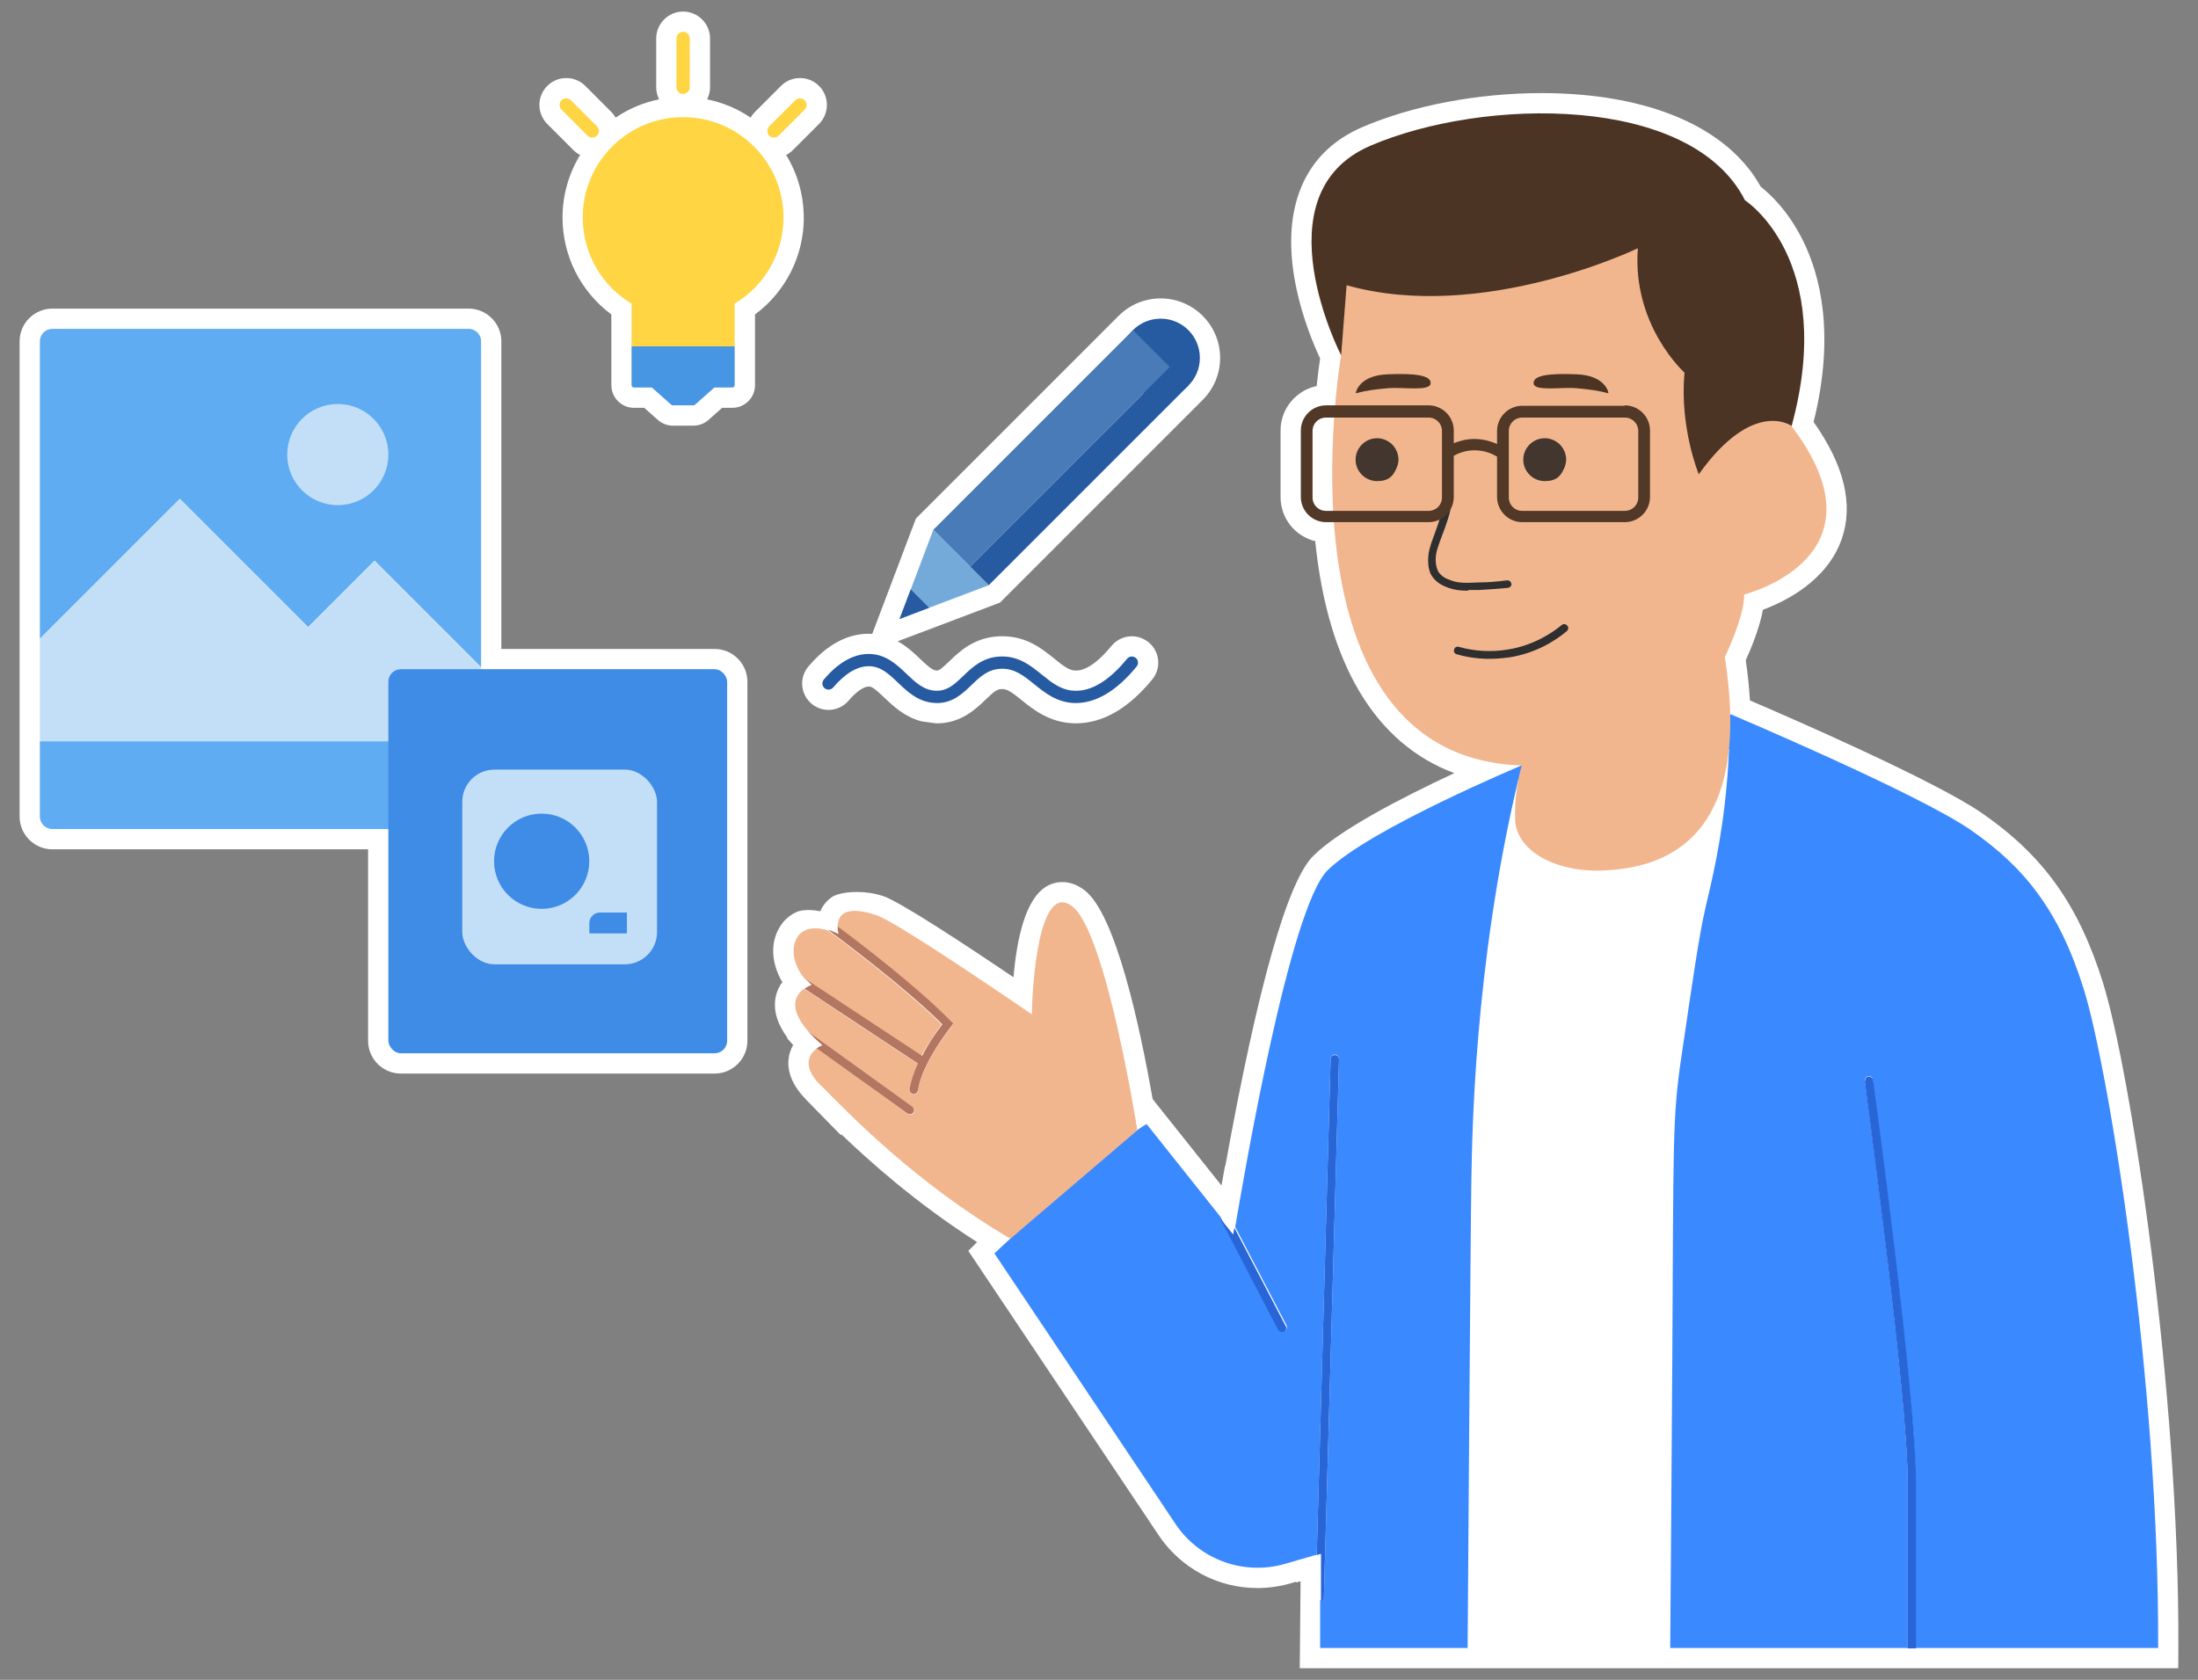 <?xml version="1.0" encoding="UTF-8"?>
<svg id="Livello_1" xmlns="http://www.w3.org/2000/svg" version="1.1" viewBox="0 0 935 714.63">
  <rect x="0" y="0" width="935" height="714.63" fill="#808080" stroke="none"/>
  <!-- Generator: Adobe Illustrator 29.0.1, SVG Export Plug-In . SVG Version: 2.1.0 Build 192)  -->
  <defs>
    <style>
      .st0 {
        fill: #c3dff7;
      }

      .st1 {
        fill: #3a89ff;
      }

      .st2 {
        fill: #5facf2;
      }

      .st3 {
        fill: #fff;
      }

      .st4 {
        fill: #4796e3;
      }

      .st5 {
        fill: #3f8ce6;
      }

      .st6 {
        fill: #2f2f2f;
      }

      .st7 {
        fill: #497bb8;
      }

      .st8 {
        fill: #42362e;
      }

      .st9 {
        fill: #2866d8;
      }

      .st10 {
        fill: #265ba1;
      }

      .st11 {
        fill: #4c3424;
      }

      .st12 {
        fill: #74aad9;
      }

      .st13 {
        fill: #b37660;
      }

      .st14 {
        fill: #523826;
      }

      .st15 {
        fill: #ffd543;
      }

      .st16 {
        fill: #f2b68f;
      }
    </style>
  </defs>
  <g>
    <path class="st3" d="M894.62,418.21c-10.33-33.07-25.17-53.96-51.22-72.08-19.83-13.81-81.26-40.54-99.01-48.15-.31-5.41-.9-11.15-1.76-17.13,2.11-4.61,5.83-13.47,7.31-21.46,9.58-3.55,27.23-12.28,33.46-29.96,5.17-14.68,1.16-31.46-11.92-49.91,9.22-37.13,2.81-62.15-4.28-76.7-6.36-13.04-14.36-20.39-18.22-23.4-12.2-21.97-39.2-35.84-76.18-39.09-5.48-.48-11.18-.73-16.96-.73-27.06,0-54.84,5.26-76.23,14.44-13.31,5.72-22.38,15.1-26.97,27.88-9.58,26.68,3.66,59.36,8.92,70.59-.38,2.58-.93,6.61-1.48,11.73-8.76,1.84-15.35,9.63-15.35,18.93v28.25c0,9.14,6.22,16.75,14.75,18.8,5.32,52.4,25.65,86.2,59.16,98.69-23.07,10.75-48.87,24.21-59.9,35.12-11,10.76-23.62,55.2-37.53,132.16l-.1-.2-1.51,8.35-29.29-36.77c-5.45-31.17-15.76-78.9-29.01-88.87-3-2.29-6.17-3.45-9.42-3.45-1.98,0-3.98.46-5.78,1.33-8,3.89-13.04,17.06-14.99,39.17-20.02-13.55-48.48-32.33-55.66-34.63-3.39-1.08-7.15-1.65-10.88-1.65s-8.49.59-10.84,2.26c-1.15.82-2.04,1.77-2.21,1.96-.56.61-1.77,1.94-2.54,3.99-1.81-.35-3.56-.53-5.18-.53-2.13,0-3.86.31-5.16.93-1.49.71-2.73,1.64-2.87,1.74-.83.63-1.61,1.34-2.3,2.11l-.3.36c-6.34,7.85-4.89,17.98-.34,25.6l-.71.87-.16.27c-1.23,2.04-1.98,4.25-2.23,6.59-.55,5.11,1.17,10.33,5.23,15.87l-.16.16,2.6,2.92-.1.17c-1.08,1.95-1.71,4.02-1.89,6.13-.49,5.66,2.06,11.39,7.6,17.06l14.77,15.08v-.55c11.56,11.11,31.93,29.42,57.87,45.96l-3.74,3.72,80.99,121.02c9.43,14.05,25.12,22.43,41.98,22.43,4.73,0,9.45-.66,14.05-1.98l2.43-.7v.32l1.89-.57-.35,37.05h373.71s.04-8.57.04-8.57c.51-110.16-20.45-245.79-32.03-282.93Z"/>
    <path class="st3" d="M303.99,276.08h-90.72v-130.85c0-7.69-6.25-13.94-13.94-13.94H22.29c-7.69,0-13.95,6.25-13.95,13.94v202.15c0,7.69,6.26,13.94,13.95,13.94h134.29v81.45c0,7.69,6.26,13.95,13.95,13.95h133.46c7.69,0,13.95-6.26,13.95-13.95v-152.73c0-7.69-6.26-13.95-13.95-13.95Z"/>
    <path class="st3" d="M343.88,283.53c-4,4.72-3.41,11.82,1.31,15.82,2.02,1.71,4.6,2.66,7.25,2.66h0c3.31,0,6.43-1.44,8.56-3.96,3.18-3.74,6.39-5.98,8.55-5.99,1.43,0,2.88,1.16,6.54,4.65,3.83,3.65,8.6,8.18,15.69,10.11l.28.07,6.15.84h.3c10.27,0,16.57-6.08,20.75-10.1,3.6-3.47,4.85-4.42,6.82-4.5h.23c2.21,0,4.1,1.35,8.2,4.66,5.06,4.09,12,9.69,22.58,9.93h.54c11.44,0,22.38-6.28,32.52-18.67,1.91-2.33,2.8-5.25,2.5-8.25-.3-2.99-1.75-5.68-4.05-7.55-2.01-1.65-4.53-2.56-7.1-2.56-.38,0-.77.02-1.14.06-2.97.3-5.66,1.74-7.57,4.06-5.6,6.84-10.81,10.46-15.07,10.46h-.17c-2.74-.06-4.94-1.74-8.95-4.98-5.3-4.29-11.89-9.62-22.23-9.62-.37,0-.74,0-1.12.02-10.81.4-17.03,6.39-21.57,10.77-2.97,2.85-4.14,3.8-5.2,3.8h-.09c-1.87-.08-4.18-2.28-6.86-4.85-2.58-2.46-5.68-5.4-9.66-7.59l43.52-16.47,86.22-86.23c2.3-2.3,4.12-5,5.42-8.04,1.32-3.14,1.99-6.45,1.99-9.84,0-13.95-11.35-25.29-25.29-25.29-6.75,0-13.11,2.63-17.88,7.41l-86.24,86.24-18.57,49.07c-.51-.03-1.03-.06-1.56-.06-9.17.03-17.78,4.71-25.59,13.92Z"/>
    <path class="st3" d="M341.9,92.54c0-9.43-2.62-18.64-7.48-26.62,1.07-.54,2.05-1.25,2.92-2.12l11.06-11.06c4.46-4.46,4.46-11.72,0-16.19-2.16-2.16-5.03-3.35-8.09-3.35s-5.93,1.19-8.09,3.35l-11.06,11.06c-.73.73-1.36,1.55-1.86,2.43-5.61-3.81-11.88-6.44-18.49-7.78.78-1.54,1.23-3.28,1.23-5.12v-20.77c0-6.31-5.14-11.45-11.45-11.45s-11.45,5.14-11.45,11.45v20.77c0,1.84.45,3.58,1.23,5.12-6.61,1.34-12.88,3.97-18.48,7.77-.5-.87-1.12-1.69-1.85-2.42l-11.06-11.06c-2.16-2.16-5.03-3.35-8.09-3.35s-5.93,1.19-8.09,3.35c-4.46,4.46-4.46,11.72,0,16.19l11.06,11.06c.87.87,1.85,1.58,2.91,2.12-4.86,7.99-7.48,17.19-7.48,26.63,0,16.31,7.72,31.55,20.77,41.23v30.09c0,5.3,4.32,9.62,9.62,9.62h4.37l5.8,5.16c1.76,1.57,4.03,2.43,6.39,2.43h8.74c2.25,0,4.45-.8,6.19-2.25l6.01-5.34h4.37c5.3,0,9.62-4.32,9.62-9.62v-30.09c13.04-9.68,20.76-24.92,20.76-41.23Z"/>
  </g>
  <g>
    <g>
      <path class="st1" d="M423,533.22l77.06,115.13c10.19,15.19,28.96,21.99,46.48,16.98l13.59-3.94,5.9-210.95c0-1.08.9-1.79,1.79-1.79,1.08,0,1.79.9,1.79,1.79l-6.43,228.65c0,.9-.71,1.61-1.61,1.79v20.21c-.18,0,249.93,0,249.93,0v-70.79c0-36.83-18.06-169.12-18.23-170.55,0-.9.53-1.79,1.43-1.96,1.08,0,1.96.53,1.96,1.61,0,1.43,18.23,133.9,18.23,170.91v70.79h103.15c.53-113.52-21.09-246.53-31.64-280.32-10.55-33.79-25.56-52.02-47.91-67.57-22.35-15.55-102.26-49.34-102.26-49.34l-88.67,21.64s-65.08,27.17-82.78,44.69c-16.27,15.91-35.93,131.75-39.33,151.78l21.81,41.83c.36.9,0,1.96-.71,2.33-.18,0-.53.18-.9.18-.71,0-1.25-.36-1.61-.9l-24.85-47.73-31.46-39.51c-17.7,10.55-64.36,54.71-64.36,54.71h0l-.36.36h-.01Z"/>
      <path class="st3" d="M645.76,332.1c-18.78,79.37-19.49,151.6-19.84,168.76-.36,17.16-1.61,200.4-1.61,200.4h86.17s.53-62.04.9-124.42c.53-90.1,0-101.19,3.76-126.57,5.18-35.22,7.69-52.73,10.37-64.18,2.14-9.47,6.98-27.89,9.12-53.63.53-5.72.71-10.55.9-13.76l-89.74,13.23h0v.18h-.02Z"/>
      <path class="st16" d="M567.63,109l2.86,42.19s-29.68,170.91,76.88,174.48c0,0-3.22,9.47-2.86,22.88s17.17,22.52,37.01,21.81c19.84-.9,65.26-7.15,52.2-90.82,0,0,8.41-17.17,8.23-26.64,0,0,62.75-15.55,20.21-71.51l-5.37-19.49-40.4-14.31-15.55-47.38-79.73,17.35-53.63-8.76h0l.18.18h-.02Z"/>
      <path class="st11" d="M570.5,151.18s-35.4-68.65,12.51-89.21c47.91-20.56,136.4-21.99,159.29,23.25,0,0,39.15,25.03,19.84,96,0,0-16.27-11.98-39.5,20.56,0,0-8.23-19.84-6.08-43.26,0,0-22.35-20.02-19.84-52.91,0,0-66.14,32-123.89,15.74l-2.33,29.86h0Z"/>
      <path class="st6" d="M639.27,279.98c-6.58.72-13.28.2-19.6-1.63-.93-.26-1.38-1.11-1.12-2.04s1.11-1.38,2.04-1.12c6.87,1.94,13.92,2.26,20.8,1.14,10.61-1.7,18.33-6.68,22.95-10.42.65-.62,1.73-.55,2.37.28.62.65.55,1.73-.28,2.37-4.94,4.14-13.18,9.36-24.5,11.13l-2.66.29h0Z"/>
      <path class="st11" d="M576.75,167.1s1.08-7.33,13.41-7.86c12.33-.53,18.78.53,18.41,3.94s-11.98,1.43-18.06,1.96-9.65,1.08-13.59,2.14h0l-.18-.18h0Z"/>
      <path class="st11" d="M684.2,167.1s-1.08-7.33-13.41-7.86c-12.33-.53-18.78.53-18.41,3.94s11.98,1.43,18.06,1.96c6.08.53,9.65,1.08,13.59,2.14h0l.18-.18h0Z"/>
      <path class="st8" d="M591.85,188.76c-1.61-1.43-3.76-2.33-6.08-2.33-5,0-9.12,4.11-9.12,9.12s4.11,9.12,9.12,9.12,6.8-2.14,8.23-5.37c.53-1.08.9-2.51.9-3.76,0-2.68-1.25-5.18-3.04-6.8h0v.02Z"/>
      <path class="st8" d="M663.18,188.76c-1.61-1.43-3.76-2.33-6.08-2.33-5,0-9.12,4.11-9.12,9.12s4.11,9.12,9.12,9.12,6.8-2.14,8.23-5.37c.53-1.08.9-2.51.9-3.76,0-2.68-1.25-5.18-3.04-6.8h0v.02Z"/>
      <path class="st6" d="M624.67,251.3c-3.94,0-6.08-.36-8.58-1.25-1.96-.71-5-1.96-6.98-5-1.08-1.61-1.61-3.94-1.61-6.61,0-3.57.9-6.26,2.14-9.65l.53-1.43c1.79-5,3.39-9.29,4.11-13.76.53-3.04.71-6.26.36-9.47,0-.9.53-1.61,1.43-1.79.9,0,1.61.53,1.79,1.43.36,3.39,0,6.98-.36,10.37-.71,4.82-2.33,9.12-4.29,14.31l-.53,1.43c-1.25,3.39-1.96,5.54-1.96,8.41,0,1.96.53,3.76,1.08,4.82,1.43,2.33,3.76,3.22,5.37,3.76,2.68,1.08,5.18,1.25,11.98.9,3.94,0,8.04-.36,11.98-.9.9,0,1.61.53,1.79,1.43s-.53,1.61-1.43,1.79c-4.11.36-8.23.71-12.16.9h-4.82l.18.36v-.03Z"/>
      <path class="st14" d="M691.17,172.63h-43.62c-5.9,0-10.72,4.82-10.72,10.72v5.54c-2.51-1.08-5.72-2.14-9.65-2.14h0c-3.57,0-6.43.9-8.76,1.79v-5.37c0-5.9-4.82-10.72-10.72-10.72h-43.62c-5.9,0-10.72,4.82-10.72,10.72v28.25c0,5.9,4.82,10.72,10.72,10.72h43.62c5.9,0,10.72-4.82,10.72-10.72v-17.52c1.96-1.08,5-2.33,8.76-2.33h0c4.29,0,7.51,1.43,9.65,2.68v17.17c0,5.9,4.82,10.72,10.72,10.72h43.62c5.9,0,10.72-4.82,10.72-10.72v-28.25c0-5.9-4.82-10.72-10.72-10.72h0s0,.18,0,.18ZM613.4,211.62c0,3.22-2.51,5.72-5.72,5.72h-43.62c-3.22,0-5.72-2.51-5.72-5.72v-28.25c0-3.22,2.51-5.72,5.72-5.72h43.62c3.22,0,5.72,2.51,5.72,5.72v28.25ZM696.89,211.62c0,3.22-2.51,5.72-5.72,5.72h-43.62c-3.22,0-5.72-2.51-5.72-5.72v-28.25c0-3.22,2.51-5.72,5.72-5.72h43.62c3.22,0,5.72,2.51,5.72,5.72v28.25Z"/>
      <path class="st9" d="M793.25,459.93c0,1.43,18.23,133.55,18.23,170.55v70.79h3.57v-70.79c0-37.19-18.06-169.66-18.23-170.91,0-.9-1.08-1.61-1.96-1.61s-1.61,1.08-1.43,1.96h-.18Z"/>
      <path class="st9" d="M561.92,661.05v20.02c.53,0,1.25-.9,1.25-1.79l6.43-228.65c0-1.08-.71-1.79-1.79-1.79s-1.79.71-1.79,1.79l-5.9,210.95,1.79-.53h0Z"/>
      <path class="st9" d="M518.84,518.03l24.85,47.73c.36.53.9.9,1.61.9s.53,0,.9-.18c.9-.36,1.25-1.61.71-2.33l-21.81-41.83c-.36,1.96-.53,2.86-.53,2.86l-5.9-7.33.18.18h0Z"/>
      <path class="st16" d="M349.18,461.71c12.16,12.33,40.4,41.66,80.63,65.26l53.99-46.12s-13.23-84.39-27.71-95.29c-14.31-10.9-16.98,33.97-17.17,45.95,0,0-57.2-39.33-66.14-42.19-8.04-2.68-16.45-3.39-16.45,5,9.47,6.98,34.15,25.92,48.09,40.22l1.08,1.08-.9,1.25s-12.51,15.74-14.12,27.17c0,.9-.9,1.61-1.79,1.61h-.18c-.9,0-1.61-1.08-1.61-1.96.53-3.57,1.79-7.33,3.57-11.08l-48.44-32c-3.39,2.51-7.33,7.86,2.14,18.59l44.16,31.82c.71.53.9,1.61.36,2.51-.36.53-.9.71-1.43.71s-.71,0-1.08-.36l-38.62-27.89c-3.04,2.14-6.98,7.15,1.61,15.91h0v-.18h.01Z"/>
      <path class="st16" d="M400.66,435.97c-15.19-15.19-41.48-35.05-48.63-40.22h0c-3.76-1.08-8.94-1.61-12.16,1.96-4.47,5.54-1.79,13.94,2.68,18.95l49.34,32.54c3.22-5.9,6.98-11.08,8.58-13.41l.18.18h0Z"/>
      <path class="st13" d="M390.48,452.42c-1.79,3.76-3.04,7.51-3.57,11.08,0,.9.53,1.79,1.61,1.96h.18c.9,0,1.61-.71,1.79-1.61,1.61-11.44,13.94-26.99,14.12-27.17l.9-1.25-1.08-1.08c-13.94-14.31-38.62-33.25-48.09-40.22,0,.9,0,1.96.36,3.22,0,0-1.96-1.08-4.47-1.79,6.98,5.18,33.43,25.03,48.63,40.22-1.79,2.33-5.54,7.33-8.58,13.41l-49.34-32.54c.71.9,1.61,1.61,2.33,2.33,0,0-1.43.53-3.04,1.61l48.44,32h0l-.18-.18h0Z"/>
      <path class="st13" d="M349.71,444.73s-1.08.36-2.33,1.25l38.62,27.71c.36.18.71.36,1.08.36.53,0,1.08-.18,1.43-.71.53-.9.36-1.96-.36-2.51l-44.16-31.82c1.61,1.79,3.39,3.57,5.72,5.54h0v.18h0Z"/>
    </g>
    <g>
      <path class="st2" d="M204.65,145.22v138.63l-45.32-45.32-28.26,28.27-54.57-54.57-59.54,59.54v-126.55c0-2.94,2.39-5.33,5.34-5.33h177.03c2.94,0,5.33,2.38,5.33,5.33Z"/>
      <path class="st2" d="M16.96,315.33h187.69v32.04c0,2.94-2.38,5.33-5.33,5.33H22.29c-2.94,0-5.34-2.38-5.34-5.33v-32.04h0Z"/>
      <polygon class="st0" points="204.65 283.86 204.65 315.33 16.96 315.33 16.96 271.77 76.5 212.23 131.07 266.8 159.33 238.54 204.65 283.86"/>
      <circle class="st0" cx="143.69" cy="193.39" r="21.51"/>
    </g>
    <g>
      <rect class="st5" x="165.2" y="284.69" width="144.13" height="163.4" rx="5.34" ry="5.34"/>
      <rect class="st0" x="196.65" y="327.41" width="82.83" height="82.83" rx="13.69" ry="13.69"/>
      <circle class="st5" cx="230.42" cy="366.39" r="20.26"/>
      <path class="st5" d="M255.22,388.2h11.47v8.89h-16v-4.35c0-2.51,2.03-4.53,4.53-4.53h0Z"/>
    </g>
    <g>
      <path class="st10" d="M398.52,299.08c-.23,0-.45,0-.68-.01-7.07-.28-11.72-4.71-15.82-8.62-3.95-3.77-7.36-7.02-12.47-7.02h-.04c-4.93.02-10,3.06-15.08,9.03-.93,1.1-2.58,1.23-3.68.3s-1.23-2.58-.3-3.68c6.11-7.19,12.52-10.85,19.05-10.87h.05c7.21,0,11.91,4.5,16.07,8.46,3.76,3.59,7.32,6.98,12.42,7.18,4.96.19,8.04-2.77,11.61-6.2,3.94-3.79,8.39-8.08,15.91-8.36,7.74-.28,12.76,3.77,17.63,7.71,4.29,3.47,8.34,6.75,14.16,6.87,7.14.16,14.58-4.43,22.1-13.62.92-1.12,2.56-1.28,3.68-.37,1.12.91,1.28,2.56.37,3.68-8.58,10.49-17.42,15.68-26.25,15.53-7.61-.17-12.77-4.34-17.33-8.03-4.5-3.63-8.39-6.77-14.15-6.55-5.54.21-8.92,3.47-12.49,6.91-3.74,3.6-7.97,7.68-14.76,7.68v-.03Z"/>
      <g>
        <polygon class="st12" points="408.81 237.17 397.02 225.38 382.66 263.32 420.59 248.96 408.81 237.17"/>
        <polygon class="st10" points="387.41 250.76 382.66 263.32 395.21 258.57 387.41 250.76"/>
        <circle class="st10" cx="493.73" cy="152.24" r="16.68"/>
        <rect class="st7" x="387.28" y="179.66" width="120.1" height="22.19" transform="translate(-3.86 372.18) rotate(-45)"/>
        <rect class="st10" x="399.07" y="196.98" width="120.1" height="11.15" transform="translate(-8.75 383.97) rotate(-45)"/>
      </g>
    </g>
    <g>
      <g>
        <path class="st15" d="M333.28,92.54c0-23.58-19.12-42.7-42.7-42.7s-42.7,19.12-42.7,42.7c0,15.57,8.33,29.19,20.77,36.64v18.18h43.86v-18.18c12.45-7.47,20.77-21.08,20.77-36.64Z"/>
        <g>
          <path class="st15" d="M251.92,58.53c-.72,0-1.44-.27-1.99-.82l-11.06-11.06c-1.11-1.11-1.11-2.89,0-4,1.11-1.11,2.89-1.11,4,0l11.06,11.06c1.11,1.11,1.11,2.89,0,4-.55.55-1.27.82-1.99.82h-.01Z"/>
          <path class="st15" d="M290.58,39.96c-1.56,0-2.83-1.26-2.83-2.83v-20.77c0-1.56,1.26-2.83,2.83-2.83s2.83,1.26,2.83,2.83v20.77c0,1.56-1.26,2.83-2.83,2.83Z"/>
          <path class="st15" d="M329.25,58.53c.72,0,1.44-.27,1.99-.82l11.06-11.06c1.11-1.11,1.11-2.89,0-4-1.11-1.11-2.89-1.11-4,0l-11.06,11.06c-1.11,1.11-1.11,2.89,0,4,.55.55,1.27.82,1.99.82h.01Z"/>
        </g>
      </g>
      <path class="st4" d="M290.58,147.36h-21.93v16.5c0,.55.45,1,1,1h7.26c.25,0,.48.09.67.25l7.97,7.09c.19.17.42.25.67.25h8.74c.25,0,.48-.09.67-.25l7.97-7.09c.19-.17.42-.25.67-.25h7.26c.55,0,1-.45,1-1v-16.5h-21.94Z"/>
    </g>
  </g>
</svg>